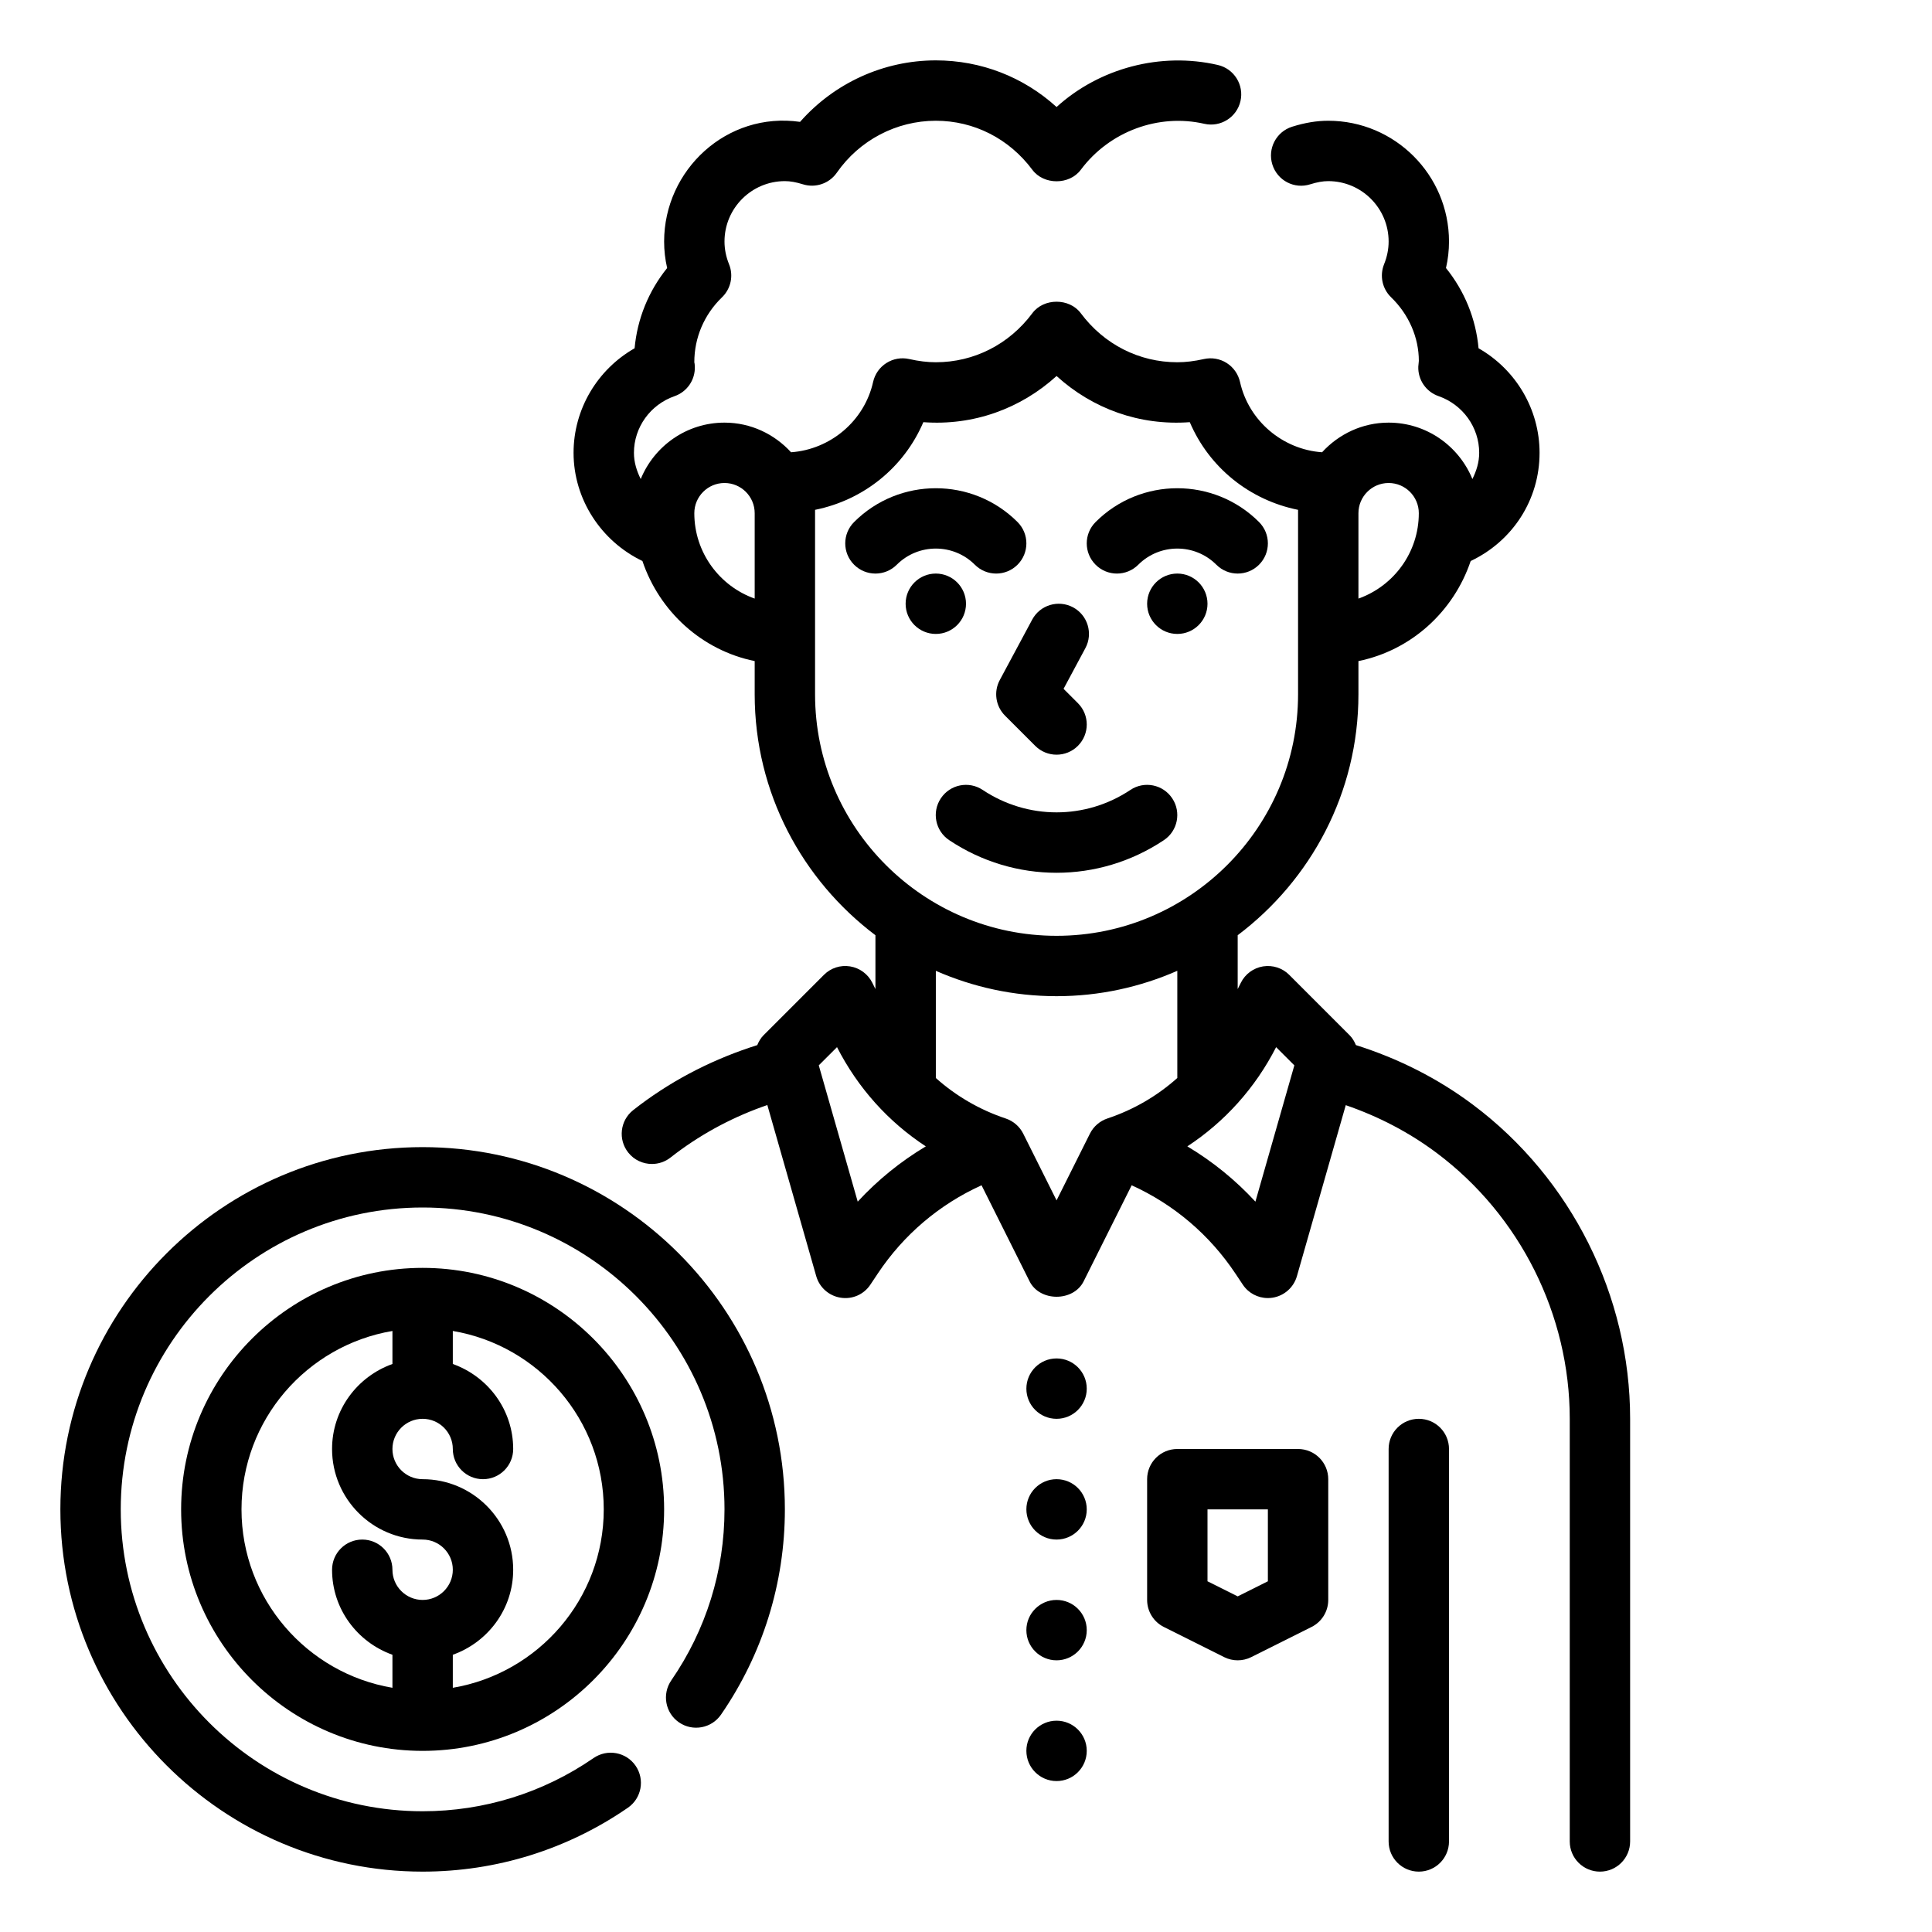 <svg width="64" height="64" viewBox="0 0 64 64" fill="none" xmlns="http://www.w3.org/2000/svg">
<path d="M48.8 36.6C47.624 35.718 46.315 35.062 44.916 34.62C44.867 34.501 44.802 34.388 44.707 34.293L42.707 32.293C42.481 32.066 42.163 31.963 41.84 32.013C41.523 32.065 41.249 32.265 41.106 32.553L41 32.764V30.981C43.423 29.154 45 26.262 45 23V21.899C46.753 21.542 48.155 20.255 48.718 18.585C50.111 17.923 51 16.556 51 15C51 13.554 50.211 12.239 48.979 11.537C48.89 10.56 48.517 9.644 47.9 8.879C47.967 8.59 48 8.296 48 8C48 5.794 46.206 4 44 4C43.617 4 43.225 4.065 42.802 4.198C42.276 4.364 41.983 4.926 42.149 5.452C42.315 5.98 42.875 6.274 43.404 6.105C43.632 6.034 43.821 6 44 6C45.103 6 46 6.897 46 8C46 8.254 45.949 8.507 45.85 8.752C45.697 9.13 45.788 9.564 46.081 9.847C46.674 10.42 47 11.185 47.001 11.954C46.996 11.99 46.984 12.109 46.983 12.145C46.968 12.582 47.24 12.978 47.653 13.122C48.459 13.403 49 14.158 49 15C49 15.314 48.908 15.602 48.775 15.869C48.327 14.774 47.254 14 46 14C45.125 14 44.344 14.383 43.795 14.982C42.491 14.89 41.365 13.945 41.077 12.652C41.018 12.393 40.86 12.167 40.636 12.025C40.412 11.883 40.141 11.836 39.88 11.894C39.565 11.965 39.277 12 39 12C37.736 12 36.571 11.408 35.802 10.375C35.425 9.868 34.575 9.868 34.198 10.375C33.429 11.408 32.264 12 31 12C30.723 12 30.435 11.965 30.12 11.894C29.857 11.835 29.588 11.883 29.364 12.025C29.139 12.167 28.981 12.393 28.923 12.652C28.635 13.944 27.509 14.889 26.205 14.982C25.656 14.383 24.875 14 24 14C22.746 14 21.673 14.774 21.225 15.869C21.092 15.602 21 15.314 21 15C21 14.158 21.541 13.403 22.347 13.123C22.76 12.979 23.032 12.583 23.017 12.146C23.015 12.081 23.008 12.018 23 12C23 11.185 23.326 10.42 23.919 9.847C24.212 9.563 24.304 9.13 24.15 8.752C24.051 8.507 24 8.254 24 8C24 6.897 24.897 6 26 6C26.179 6 26.368 6.034 26.597 6.105C27.014 6.235 27.469 6.082 27.719 5.723C28.469 4.644 29.695 4 31 4C32.264 4 33.429 4.592 34.198 5.625C34.575 6.132 35.425 6.132 35.802 5.625C36.755 4.347 38.384 3.754 39.894 4.101C40.431 4.223 40.968 3.889 41.092 3.35C41.216 2.812 40.879 2.275 40.341 2.152C38.451 1.716 36.421 2.254 35 3.545C33.908 2.552 32.501 2 31 2C29.272 2 27.637 2.75 26.503 4.037C24.078 3.689 22 5.628 22 8C22 8.296 22.033 8.59 22.1 8.879C21.484 9.644 21.111 10.56 21.022 11.537C19.789 12.239 19 13.554 19 15C19 16.531 19.907 17.925 21.281 18.584C21.844 20.254 23.246 21.542 25 21.899V23C25 26.262 26.577 29.154 29 30.981V32.764L28.895 32.553C28.751 32.265 28.478 32.065 28.161 32.013C27.839 31.961 27.52 32.066 27.294 32.293L25.294 34.293C25.199 34.388 25.135 34.501 25.085 34.621C23.688 35.061 22.38 35.716 21.199 36.602L20.972 36.777C20.539 37.121 20.469 37.75 20.813 38.182C21.01 38.43 21.302 38.558 21.596 38.558C21.814 38.558 22.034 38.487 22.218 38.34L22.4 38.2C23.324 37.508 24.337 36.977 25.419 36.606L27.039 42.275C27.146 42.65 27.462 42.928 27.847 42.988C28.237 43.05 28.618 42.879 28.833 42.555L29.079 42.186C29.934 40.902 31.117 39.898 32.515 39.264L34.107 42.448C34.447 43.126 35.556 43.126 35.896 42.448L37.488 39.264C38.885 39.898 40.067 40.902 40.924 42.187L41.17 42.556C41.355 42.836 41.669 43 42 43C42.051 43 42.103 42.996 42.154 42.988C42.539 42.928 42.854 42.65 42.962 42.275L44.58 36.61C45.663 36.982 46.679 37.509 47.6 38.199C50.355 40.266 52 43.556 52 47V61C52 61.552 52.447 62 53 62C53.553 62 54 61.552 54 61V47C54 42.93 52.056 39.042 48.8 36.6ZM46 16C46.552 16 47 16.449 47 17C47 18.304 46.164 19.416 45 19.829V17C45 16.449 45.448 16 46 16ZM23 17C23 16.449 23.448 16 24 16C24.552 16 25 16.449 25 17V19.829C23.836 19.416 23 18.304 23 17ZM27 23V16.889C28.603 16.566 29.942 15.492 30.587 13.985C32.245 14.108 33.809 13.538 35 12.456C36.191 13.538 37.749 14.108 39.413 13.985C40.058 15.493 41.397 16.566 43 16.889V23C43 27.411 39.411 31 35 31C30.589 31 27 27.411 27 23ZM28.413 39.806L27.123 35.291L27.727 34.688C28.418 36.041 29.43 37.164 30.669 37.975C29.832 38.475 29.074 39.09 28.413 39.806ZM36.684 37.051C36.433 37.135 36.225 37.315 36.106 37.552L35 39.764L33.895 37.553C33.776 37.316 33.568 37.136 33.317 37.052C32.447 36.762 31.665 36.303 31.001 35.711V32.16C32.226 32.697 33.578 33 35 33C36.422 33 37.774 32.697 39 32.159V35.71C38.336 36.303 37.554 36.761 36.684 37.051ZM41.587 39.806C40.926 39.09 40.168 38.474 39.332 37.975C40.57 37.163 41.583 36.04 42.273 34.688L42.877 35.291L41.587 39.806Z" fill="black"/>
<path d="M47 47C46.447 47 46 47.448 46 48V61C46 61.552 46.447 62 47 62C47.553 62 48 61.552 48 61V48C48 47.448 47.553 47 47 47Z" fill="black"/>
<path d="M35 47C35.552 47 36 46.552 36 46C36 45.448 35.552 45 35 45C34.448 45 34 45.448 34 46C34 46.552 34.448 47 35 47Z" fill="black"/>
<path d="M35 51C35.552 51 36 50.552 36 50C36 49.448 35.552 49 35 49C34.448 49 34 49.448 34 50C34 50.552 34.448 51 35 51Z" fill="black"/>
<path d="M35 55C35.552 55 36 54.552 36 54C36 53.448 35.552 53 35 53C34.448 53 34 53.448 34 54C34 54.552 34.448 55 35 55Z" fill="black"/>
<path d="M35 59C35.552 59 36 58.552 36 58C36 57.448 35.552 57 35 57C34.448 57 34 57.448 34 58C34 58.552 34.448 59 35 59Z" fill="black"/>
<path d="M37.707 18.707C38.42 17.994 39.58 17.994 40.293 18.707C40.488 18.902 40.744 19 41 19C41.256 19 41.512 18.902 41.707 18.707C42.098 18.316 42.098 17.684 41.707 17.293C40.215 15.8 37.785 15.8 36.293 17.293C35.902 17.684 35.902 18.316 36.293 18.707C36.684 19.098 37.316 19.098 37.707 18.707Z" fill="black"/>
<path d="M39 21C39.552 21 40 20.552 40 20C40 19.448 39.552 19 39 19C38.448 19 38 19.448 38 20C38 20.552 38.448 21 39 21Z" fill="black"/>
<path d="M32.293 18.707C32.488 18.902 32.744 19 33 19C33.256 19 33.512 18.902 33.707 18.707C34.098 18.316 34.098 17.684 33.707 17.293C32.215 15.8 29.785 15.8 28.293 17.293C27.902 17.684 27.902 18.316 28.293 18.707C28.684 19.098 29.316 19.098 29.707 18.707C30.42 17.994 31.58 17.994 32.293 18.707Z" fill="black"/>
<path d="M31 21C31.552 21 32 20.552 32 20C32 19.448 31.552 19 31 19C30.448 19 30 19.448 30 20C30 20.552 30.448 21 31 21Z" fill="black"/>
<path d="M37.445 26.168C35.959 27.158 34.041 27.158 32.554 26.168C32.092 25.86 31.472 25.986 31.167 26.445C30.86 26.904 30.984 27.526 31.444 27.832C32.524 28.552 33.761 28.912 34.999 28.912C36.237 28.912 37.474 28.552 38.554 27.832C39.014 27.526 39.138 26.905 38.831 26.445C38.526 25.986 37.905 25.86 37.445 26.168Z" fill="black"/>
<path d="M33.293 23.707L34.293 24.707C34.488 24.902 34.744 25 35 25C35.256 25 35.512 24.902 35.707 24.707C36.098 24.316 36.098 23.684 35.707 23.293L35.232 22.818L35.954 21.472C36.216 20.986 36.033 20.379 35.546 20.118C35.059 19.858 34.452 20.04 34.192 20.527L33.119 22.527C32.91 22.916 32.981 23.395 33.293 23.707Z" fill="black"/>
<path d="M43 48H39C38.447 48 38 48.448 38 49V53C38 53.379 38.214 53.725 38.553 53.895L40.553 54.895C40.693 54.965 40.847 55 41 55C41.153 55 41.307 54.965 41.447 54.895L43.447 53.895C43.786 53.725 44 53.379 44 53V49C44 48.448 43.553 48 43 48ZM42 52.382L41 52.882L40 52.382V50H42V52.382Z" fill="black"/>
<path d="M14 38C7.383 38 2 43.383 2 50C2 56.617 7.383 62 14 62C16.438 62 18.79 61.268 20.799 59.884C21.254 59.571 21.368 58.948 21.055 58.493C20.743 58.039 20.119 57.924 19.664 58.237C17.99 59.391 16.032 60 14 60C8.486 60 4 55.514 4 50C4 44.486 8.486 40 14 40C19.514 40 24 44.486 24 50C24 52.032 23.391 53.99 22.237 55.665C21.924 56.12 22.038 56.743 22.493 57.056C22.948 57.37 23.572 57.253 23.884 56.8C25.269 54.79 26 52.438 26 50C26 43.383 20.617 38 14 38Z" fill="black"/>
<path d="M14 42C9.589 42 6 45.589 6 50C6 54.411 9.589 58 14 58C18.411 58 22 54.411 22 50C22 45.589 18.411 42 14 42ZM8 50C8 47.033 10.167 44.569 13 44.09V45.184C11.839 45.598 11 46.698 11 48C11 49.654 12.346 51 14 51C14.552 51 15 51.449 15 52C15 52.551 14.552 53 14 53C13.448 53 13 52.551 13 52C13 51.448 12.553 51 12 51C11.447 51 11 51.448 11 52C11 53.302 11.839 54.402 13 54.816V55.91C10.167 55.431 8 52.967 8 50ZM15 55.91V54.816C16.161 54.402 17 53.302 17 52C17 50.346 15.654 49 14 49C13.448 49 13 48.551 13 48C13 47.449 13.448 47 14 47C14.552 47 15 47.449 15 48C15 48.552 15.447 49 16 49C16.553 49 17 48.552 17 48C17 46.698 16.161 45.598 15 45.184V44.09C17.833 44.568 20 47.032 20 50C20 52.968 17.833 55.431 15 55.91Z" fill="black"/>
</svg>
